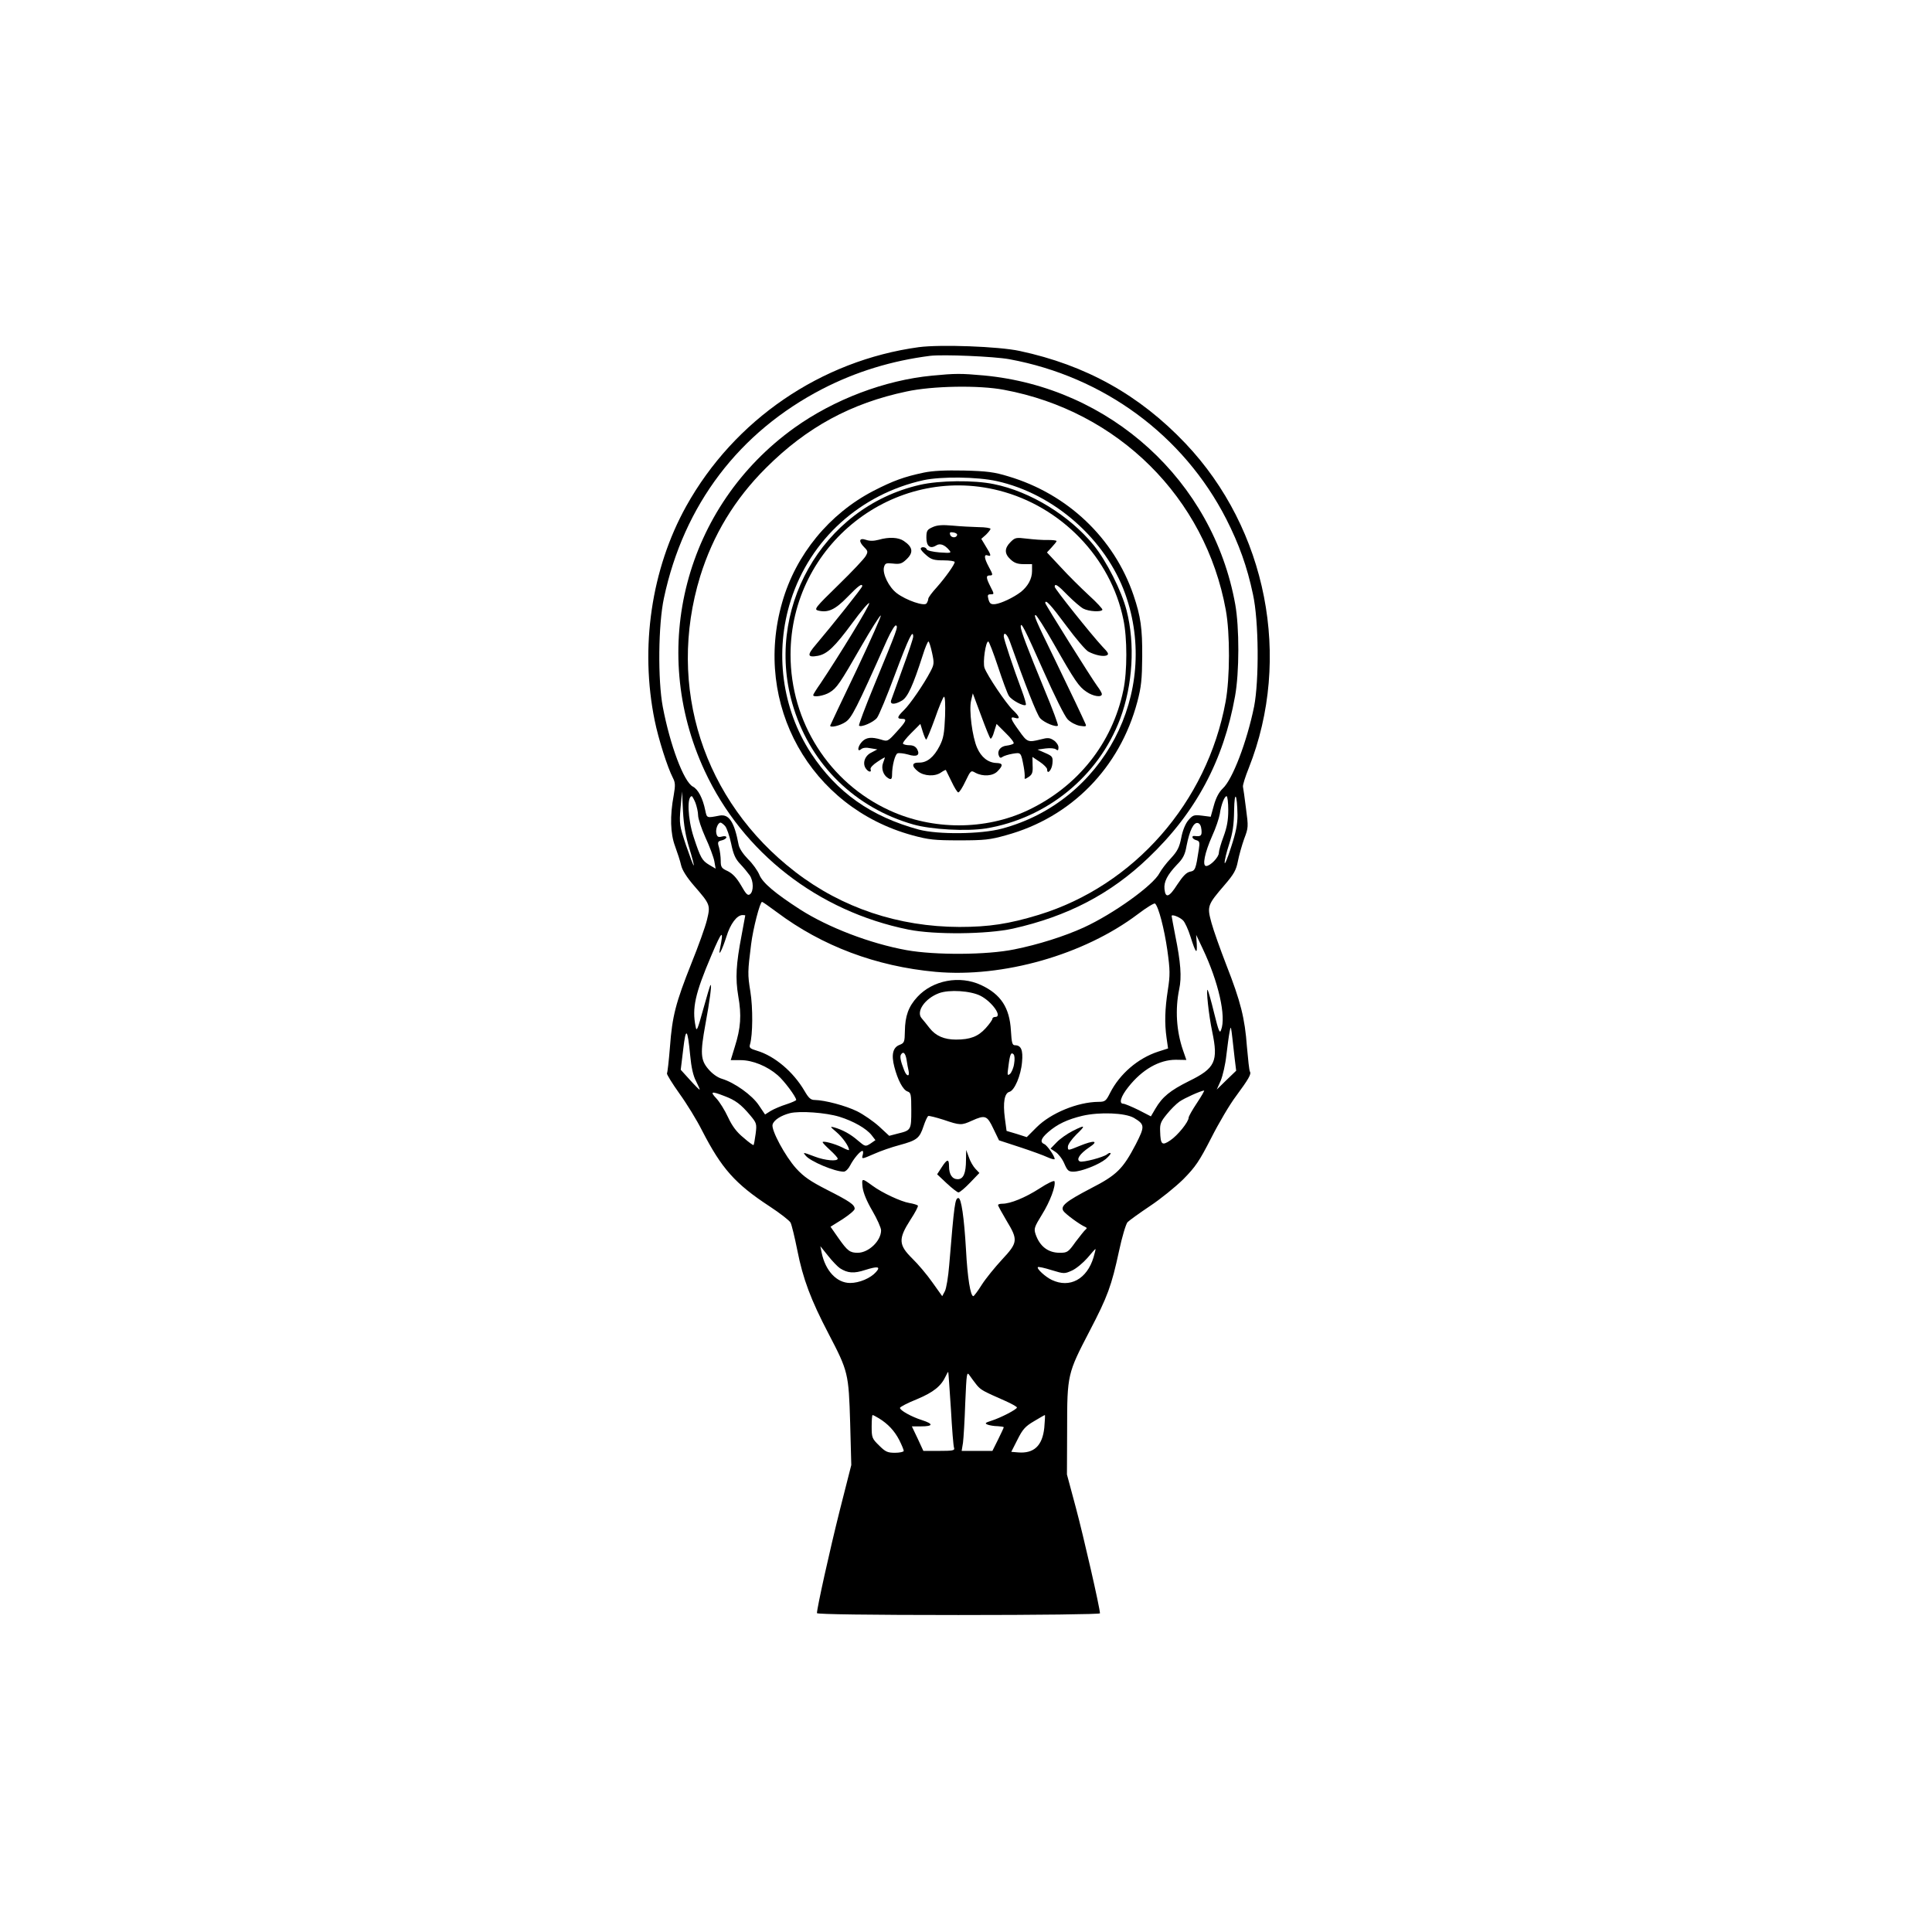 <?xml version="1.0" standalone="no"?>
<!DOCTYPE svg PUBLIC "-//W3C//DTD SVG 20010904//EN"
 "http://www.w3.org/TR/2001/REC-SVG-20010904/DTD/svg10.dtd">
<svg version="1.0" xmlns="http://www.w3.org/2000/svg"
 width="1024pt" height="1024pt" viewBox="0 0 1024 1024"
 preserveAspectRatio="xMidYMid meet">

<g transform="translate(0,1024) scale(0.1,-0.1)"
fill="#000000" stroke="none">
<path d="M4870 8400 c-519 -71 -978 -385 -1233 -843 -185 -333 -246 -749 -167
-1136 20 -98 67 -247 97 -305 12 -23 13 -39 4 -90 -21 -111 -18 -204 7 -271
12 -33 27 -78 32 -101 6 -26 30 -64 69 -109 86 -99 87 -102 68 -181 -9 -37
-46 -140 -82 -229 -84 -211 -102 -281 -114 -443 -6 -74 -13 -137 -16 -141 -2
-5 27 -52 66 -107 39 -54 93 -142 120 -196 104 -202 175 -282 358 -402 55 -36
105 -75 111 -86 6 -11 22 -77 36 -147 30 -152 72 -263 165 -441 105 -201 107
-211 115 -473 l6 -224 -61 -240 c-53 -211 -121 -518 -121 -545 0 -6 279 -10
750 -10 427 0 750 4 750 9 0 28 -88 412 -128 561 l-47 175 1 240 c0 289 2 295
119 520 96 184 116 239 156 424 16 75 36 142 45 153 10 10 63 48 118 85 56 37
135 101 177 142 65 66 85 95 149 220 40 79 99 179 131 221 67 91 82 117 74
130 -4 6 -10 65 -16 132 -11 151 -33 239 -109 433 -32 83 -68 183 -79 224 -24
88 -22 94 70 201 50 58 61 79 70 125 6 31 21 84 33 118 23 60 23 65 10 162 -7
55 -14 107 -16 115 -2 8 12 53 31 100 230 581 96 1265 -336 1720 -244 257
-528 415 -879 490 -112 24 -420 35 -534 20z m480 -64 c500 -92 922 -403 1149
-846 68 -134 111 -253 142 -400 31 -141 33 -456 6 -595 -38 -186 -114 -386
-166 -434 -20 -19 -36 -49 -47 -89 l-17 -61 -47 6 c-42 5 -48 3 -72 -25 -15
-18 -30 -54 -37 -92 -10 -51 -20 -71 -55 -109 -24 -25 -51 -61 -60 -78 -33
-65 -245 -217 -402 -289 -103 -47 -243 -91 -368 -116 -146 -30 -420 -31 -571
-4 -193 35 -415 120 -565 216 -133 86 -198 141 -215 183 -9 22 -36 60 -60 83
-26 27 -46 56 -50 76 -23 122 -51 165 -102 155 -68 -13 -66 -14 -75 28 -13 64
-38 112 -66 126 -48 26 -120 218 -159 422 -27 143 -24 438 6 577 105 494 398
880 841 1109 177 91 366 149 570 175 70 8 337 -3 420 -18z m-1697 -2590 c15
-49 26 -91 24 -93 -2 -2 -20 46 -41 107 -35 105 -36 114 -29 197 l8 88 5 -105
c4 -73 14 -132 33 -194z m2906 174 c0 -49 -8 -91 -34 -170 -18 -58 -34 -95
-34 -83 -1 12 10 57 24 100 19 60 25 102 26 178 2 110 16 90 18 -25z m-2873
65 c7 -19 14 -49 14 -66 0 -18 18 -71 39 -118 22 -47 43 -104 47 -125 l7 -40
-34 20 c-38 23 -46 36 -83 149 -31 96 -36 215 -9 215 2 0 11 -16 19 -35z
m2824 -39 c0 -54 -7 -91 -25 -140 -14 -37 -25 -76 -25 -87 0 -22 -45 -69 -67
-69 -22 0 -8 70 32 160 19 41 36 93 40 115 7 50 25 95 36 95 5 0 9 -33 9 -74z
m-2667 -84 c9 -10 23 -51 32 -92 12 -59 23 -83 49 -110 18 -19 40 -46 50 -60
20 -30 21 -83 2 -99 -12 -10 -21 -2 -48 46 -24 41 -45 63 -71 76 -33 15 -37
21 -37 55 0 20 -4 52 -9 70 -9 29 -7 33 15 38 13 3 24 11 24 16 0 6 -11 8 -24
4 -19 -5 -25 -1 -29 16 -6 22 8 58 22 58 4 0 15 -8 24 -18z m2525 -20 c3 -31
-3 -37 -35 -33 -21 3 -15 -16 7 -22 18 -5 20 -11 14 -49 -16 -105 -19 -113
-46 -118 -20 -4 -38 -23 -68 -68 -43 -68 -63 -75 -68 -24 -4 38 15 75 66 129
32 32 43 53 51 100 16 81 37 125 59 121 11 -2 18 -14 20 -36z m-2250 -437
c239 -179 525 -287 841 -316 357 -32 786 90 1072 306 46 35 87 60 91 56 19
-17 49 -135 65 -246 15 -108 15 -133 3 -211 -16 -103 -18 -177 -7 -255 l8 -56
-53 -17 c-107 -35 -203 -118 -254 -218 -22 -44 -27 -48 -62 -48 -110 -1 -252
-59 -328 -135 l-52 -52 -53 17 -54 16 -9 67 c-11 84 -2 133 24 140 27 7 61 86
67 158 6 63 -5 89 -37 89 -15 0 -18 12 -22 78 -7 121 -53 192 -158 241 -113
53 -256 26 -338 -63 -47 -51 -65 -101 -66 -182 -1 -57 -3 -62 -28 -72 -35 -13
-45 -51 -28 -116 18 -70 46 -123 70 -131 18 -6 20 -15 20 -99 0 -105 -1 -107
-71 -124 l-46 -12 -54 50 c-30 27 -82 63 -116 80 -61 30 -171 59 -225 60 -21
0 -32 10 -54 48 -59 101 -158 185 -252 213 -37 11 -42 16 -37 33 15 50 16 195
2 281 -15 91 -14 107 4 250 10 82 47 225 58 225 3 0 39 -25 79 -55z m-168 -17
c0 -2 -9 -48 -19 -103 -30 -156 -34 -230 -18 -325 18 -101 13 -169 -18 -267
l-22 -72 53 0 c63 0 141 -32 196 -80 34 -29 98 -115 98 -131 0 -3 -24 -14 -52
-23 -29 -9 -66 -25 -83 -35 l-30 -19 -33 49 c-36 54 -129 120 -195 140 -24 7
-52 27 -73 52 -41 48 -43 84 -15 238 22 118 35 215 27 207 -3 -2 -20 -61 -39
-129 -30 -109 -35 -120 -40 -91 -20 98 -3 174 83 376 58 137 68 144 45 31 -8
-41 14 3 35 69 21 69 56 115 86 115 8 0 14 -1 14 -2z m2321 -27 c9 -9 27 -47
39 -86 28 -88 36 -97 33 -37 l-3 47 35 -74 c83 -175 125 -359 97 -430 -7 -21
-13 -7 -37 90 -15 63 -31 117 -34 122 -10 11 6 -137 24 -221 33 -158 16 -194
-123 -262 -100 -50 -141 -83 -178 -146 l-24 -41 -66 34 c-37 18 -73 33 -80 33
-25 0 -14 38 26 88 73 93 164 145 252 145 l56 -1 -18 52 c-35 102 -42 216 -20
323 14 64 8 142 -21 285 -10 53 -19 99 -19 103 0 11 44 -6 61 -24z m-1074
-399 c62 -32 118 -112 78 -112 -8 0 -15 -4 -15 -10 0 -5 -16 -28 -36 -50 -40
-44 -82 -60 -157 -60 -62 0 -107 19 -140 61 -14 19 -34 42 -42 52 -31 35 17
105 92 133 54 20 167 13 220 -14z m1347 -332 l8 -65 -52 -50 -51 -50 21 47
c11 27 25 87 30 135 6 49 13 104 17 123 8 39 6 48 27 -140z m-2886 17 c6 -64
16 -109 31 -137 12 -24 21 -44 19 -45 -2 -1 -25 22 -51 51 l-49 54 13 107 c14
122 23 115 37 -30z m1147 -24 c3 -21 8 -48 11 -60 6 -32 -11 -29 -24 5 -19 48
-23 72 -17 82 12 20 24 9 30 -27z m570 -21 c-3 -23 -14 -47 -22 -54 -14 -11
-15 -7 -8 42 8 64 14 75 27 62 6 -6 7 -27 3 -50z m969 -208 c-24 -36 -44 -71
-44 -78 0 -22 -58 -94 -97 -120 -44 -30 -52 -23 -54 47 -2 39 3 52 35 91 20
25 50 55 67 67 27 19 112 57 131 59 3 0 -14 -30 -38 -66z m-2505 37 c59 -22
88 -44 137 -102 34 -41 36 -45 29 -99 -4 -30 -9 -57 -11 -59 -2 -2 -26 15 -53
39 -36 29 -60 61 -82 108 -17 37 -45 82 -62 100 -35 37 -27 40 42 13z m610
-110 c74 -23 143 -62 171 -98 l20 -26 -26 -18 c-27 -17 -28 -17 -67 16 -39 34
-81 57 -127 70 -22 6 -20 3 13 -25 32 -27 67 -76 67 -95 0 -3 -17 3 -37 14
-41 20 -103 36 -103 27 0 -3 18 -22 40 -42 22 -20 40 -40 40 -45 0 -16 -68
-10 -122 11 -64 24 -64 24 -47 4 25 -30 153 -84 201 -84 10 0 25 15 34 33 18
35 53 77 65 77 4 0 5 -9 2 -20 -7 -25 -7 -25 62 5 31 14 91 35 133 46 92 25
106 36 127 100 9 27 20 51 25 54 4 2 40 -7 81 -20 88 -30 95 -30 150 -5 71 32
81 28 114 -42 l30 -62 110 -36 c61 -20 127 -44 148 -54 20 -9 37 -13 37 -9 0
16 -41 74 -55 79 -24 10 -18 30 20 63 49 43 103 68 182 87 91 21 226 16 273
-11 58 -35 59 -44 10 -140 -68 -130 -100 -163 -239 -234 -132 -69 -161 -93
-145 -119 10 -16 89 -74 116 -85 9 -4 10 -8 2 -14 -6 -4 -29 -34 -53 -65 -39
-55 -44 -58 -84 -58 -62 0 -106 34 -128 98 -10 30 -7 38 34 105 42 67 74 152
66 176 -2 6 -38 -11 -79 -38 -76 -49 -155 -81 -197 -81 -13 0 -23 -3 -23 -7 0
-5 21 -42 45 -83 62 -102 60 -116 -24 -206 -37 -40 -86 -100 -107 -133 -21
-34 -42 -61 -45 -61 -15 0 -31 95 -39 247 -10 172 -25 273 -40 273 -18 0 -22
-29 -49 -356 -5 -61 -15 -123 -23 -138 l-14 -26 -52 73 c-28 40 -76 97 -107
127 -73 72 -74 104 -10 204 25 38 43 72 40 76 -3 4 -23 10 -46 14 -43 7 -144
54 -194 91 -58 42 -58 42 -53 -8 4 -30 22 -74 52 -125 25 -43 46 -90 46 -103
0 -56 -66 -119 -124 -119 -41 0 -54 10 -100 75 l-44 63 64 40 c35 23 64 47 64
55 0 22 -27 40 -147 101 -88 45 -123 69 -163 113 -58 64 -134 205 -125 233 7
24 45 48 92 60 53 13 190 3 262 -19z m3 -803 c41 -26 73 -29 134 -9 67 21 83
18 57 -11 -29 -33 -89 -58 -137 -58 -71 0 -131 64 -151 160 l-7 35 41 -51 c22
-28 51 -58 63 -66z m1344 58 c-35 -116 -126 -165 -221 -120 -34 16 -82 60 -74
68 3 3 35 -4 73 -16 66 -20 68 -20 108 -2 22 10 58 40 81 66 22 26 41 48 43
48 2 0 -3 -20 -10 -44z m-756 -804 c6 -106 13 -199 17 -207 4 -13 -9 -15 -79
-15 l-84 0 -30 65 -31 65 48 0 c66 0 68 13 6 33 -57 18 -117 52 -117 65 0 5
40 26 90 46 88 37 128 69 153 123 6 13 11 22 13 21 1 -2 7 -90 14 -196z m137
127 c23 -27 33 -32 151 -84 34 -15 62 -31 62 -35 0 -10 -87 -55 -135 -70 -34
-11 -37 -14 -20 -21 11 -4 35 -8 53 -8 17 -1 32 -3 32 -6 0 -3 -14 -32 -30
-65 l-30 -60 -81 0 -82 0 7 43 c3 23 9 118 12 211 7 160 8 168 23 146 9 -13
26 -36 38 -51z m-519 -176 c49 -30 83 -67 108 -115 13 -26 24 -52 24 -58 0 -5
-21 -10 -46 -10 -40 0 -51 5 -85 39 -37 36 -39 42 -39 100 0 33 2 61 5 61 3 0
18 -8 33 -17z m877 -50 c-10 -96 -55 -138 -139 -131 l-36 3 33 65 c27 54 41
70 87 97 30 18 56 33 58 33 2 0 0 -30 -3 -67z"/>
<path d="M4940 8249 c-251 -24 -519 -126 -729 -276 -579 -415 -777 -1171 -476
-1819 201 -433 600 -744 1080 -841 139 -28 416 -25 553 5 290 65 519 184 719
376 251 239 398 515 459 856 23 127 23 364 1 487 -118 655 -662 1150 -1332
1213 -122 11 -151 11 -275 -1z m381 -75 c605 -112 1068 -572 1176 -1167 23
-125 22 -361 -1 -486 -98 -534 -485 -975 -991 -1130 -158 -48 -263 -64 -420
-64 -323 1 -622 101 -869 291 -489 376 -684 982 -505 1567 68 219 183 410 349
575 216 216 451 343 745 405 138 30 385 34 516 9z"/>
<path d="M4896 7735 c-104 -22 -162 -43 -267 -97 -233 -121 -411 -337 -483
-590 -156 -542 149 -1087 689 -1235 88 -24 118 -27 250 -27 132 0 162 3 247
27 345 94 603 357 696 707 21 79 25 119 26 240 1 149 -8 213 -46 325 -103 303
-350 537 -663 630 -75 23 -114 28 -235 31 -100 2 -166 -1 -214 -11z m387 -45
c304 -67 577 -308 681 -598 187 -524 -116 -1101 -654 -1244 -111 -30 -338 -32
-440 -5 -254 69 -435 197 -571 404 -155 237 -195 539 -107 813 103 321 368
561 703 635 94 20 284 18 388 -5z"/>
<path d="M4875 7670 c-520 -119 -831 -669 -668 -1184 95 -303 328 -529 634
-616 96 -27 281 -37 384 -21 323 53 597 276 712 581 67 180 80 396 34 575 -26
103 -107 262 -174 345 -129 158 -336 285 -529 324 -105 22 -290 20 -393 -4z
m420 -30 c329 -84 592 -355 659 -683 21 -98 21 -276 0 -375 -58 -281 -242
-512 -507 -637 -225 -106 -503 -106 -733 0 -320 147 -524 469 -524 825 0 582
547 1012 1105 870z"/>
<path d="M4943 7446 c-29 -13 -33 -19 -33 -56 0 -45 20 -61 52 -41 20 13 45 4
69 -25 13 -15 9 -16 -51 -12 -36 3 -66 10 -68 16 -4 14 -32 16 -32 3 0 -5 14
-21 31 -35 25 -22 41 -26 90 -26 32 0 59 -4 59 -9 0 -13 -49 -82 -96 -135 -24
-26 -44 -53 -44 -60 0 -6 -4 -17 -9 -24 -11 -17 -108 16 -158 54 -42 32 -76
102 -68 137 6 22 11 24 48 20 35 -4 47 -1 70 21 40 37 36 66 -13 99 -28 19
-78 22 -133 6 -27 -7 -48 -7 -68 0 -36 12 -40 -8 -8 -40 19 -19 20 -24 8 -45
-7 -14 -72 -83 -145 -154 -123 -120 -131 -130 -108 -136 52 -13 90 4 155 71
59 61 79 75 79 58 0 -8 -162 -211 -246 -310 -48 -56 -45 -69 11 -59 50 10 88
46 184 176 46 63 86 109 88 103 4 -11 -161 -280 -258 -425 -22 -31 -39 -59
-39 -62 0 -14 58 -4 87 14 38 23 54 46 171 250 49 85 94 156 100 158 6 2 -52
-128 -128 -289 -77 -160 -140 -294 -140 -295 0 -13 53 0 81 19 33 22 55 64
221 436 21 46 42 80 47 76 12 -7 8 -17 -116 -318 -47 -114 -83 -210 -80 -213
11 -11 77 18 95 41 10 12 54 118 97 234 72 192 95 239 95 196 0 -8 -25 -84
-56 -168 -30 -83 -58 -160 -61 -169 -7 -23 19 -24 58 -1 30 18 58 79 110 241
12 39 26 72 30 72 3 0 12 -27 19 -60 12 -55 11 -62 -9 -100 -35 -67 -108 -173
-140 -204 -36 -35 -39 -46 -11 -46 29 0 25 -11 -27 -68 -47 -52 -49 -53 -83
-42 -51 15 -78 12 -100 -10 -24 -24 -29 -60 -6 -41 9 8 28 10 50 5 l36 -6 -32
-17 c-36 -17 -49 -60 -27 -87 14 -18 30 -18 23 -1 -2 8 13 24 36 39 22 15 40
25 40 23 0 -2 -5 -16 -10 -30 -10 -27 1 -62 24 -77 18 -13 24 -9 24 15 0 49
16 109 29 114 8 3 33 0 55 -6 48 -15 66 -4 49 28 -8 14 -21 21 -41 21 -16 0
-31 4 -34 8 -3 5 17 30 44 57 l48 48 13 -42 c7 -22 15 -41 18 -41 3 0 24 50
46 111 21 61 43 113 48 116 6 3 8 -40 6 -103 -4 -91 -8 -117 -29 -158 -30 -59
-67 -89 -109 -88 -39 1 -41 -19 -5 -47 32 -25 90 -28 122 -5 13 9 24 14 25 13
1 -2 15 -30 30 -61 15 -32 31 -58 36 -58 6 0 23 27 38 59 28 58 29 59 53 45
40 -21 93 -18 118 9 30 31 28 42 -8 43 -43 2 -79 30 -101 80 -26 58 -44 201
-32 251 l9 38 44 -118 c24 -65 46 -120 50 -122 4 -2 13 14 19 37 l13 41 49
-49 c27 -26 46 -51 41 -55 -4 -4 -20 -9 -36 -11 -33 -3 -52 -27 -42 -53 4 -12
10 -14 19 -7 6 5 31 13 54 17 45 7 44 9 59 -70 4 -22 6 -46 5 -54 -2 -12 1
-12 21 1 19 13 23 24 21 61 l-1 45 39 -26 c21 -14 39 -32 39 -40 0 -31 25 -3
28 31 3 35 1 39 -38 56 l-41 18 43 6 c24 3 48 1 55 -5 10 -8 13 -5 13 11 0 11
-11 28 -25 37 -21 14 -32 15 -69 5 -68 -17 -72 -15 -115 46 -46 63 -50 77 -21
68 29 -9 25 7 -11 41 -37 35 -136 183 -151 224 -10 30 6 140 20 140 4 0 27
-60 51 -132 24 -73 50 -144 58 -156 14 -23 80 -58 90 -48 3 3 -7 38 -22 78
-43 114 -95 271 -95 285 0 28 19 11 33 -29 80 -226 143 -387 160 -405 21 -23
84 -49 94 -39 3 3 -28 88 -70 188 -93 226 -127 316 -127 336 0 31 19 -6 120
-233 59 -133 113 -242 129 -258 16 -16 43 -30 64 -34 34 -5 37 -4 29 13 -15
34 -72 155 -159 334 -107 219 -115 240 -104 240 5 0 49 -69 96 -152 112 -197
133 -228 174 -255 35 -24 81 -31 81 -12 0 6 -11 25 -24 42 -31 42 -276 433
-276 441 0 22 29 -9 111 -120 51 -69 104 -131 118 -138 37 -19 77 -27 96 -20
14 6 10 14 -23 48 -56 60 -252 305 -252 316 0 20 17 9 70 -46 30 -30 67 -62
82 -70 29 -15 94 -19 101 -6 2 4 -30 39 -72 77 -42 39 -109 105 -149 149 l-73
78 25 27 c14 15 26 30 26 33 0 4 -21 6 -47 6 -27 -1 -76 3 -110 7 -58 7 -63 6
-87 -18 -33 -33 -33 -62 0 -92 20 -19 38 -25 70 -25 l44 0 0 -37 c0 -41 -22
-81 -60 -111 -38 -29 -103 -60 -135 -64 -23 -2 -29 2 -36 25 -6 23 -4 27 12
27 19 0 19 1 -1 40 -24 47 -25 60 -5 60 19 0 19 3 -5 47 -24 45 -26 67 -5 59
20 -7 19 2 -10 48 l-24 40 25 22 c13 13 24 27 24 31 0 4 -28 9 -62 9 -35 1
-97 4 -138 8 -56 5 -83 3 -107 -8z m130 -41 c-3 -17 -30 -17 -37 0 -4 13 -1
16 17 13 12 -2 21 -7 20 -13z"/>
<path d="M5684 4245 c-27 -14 -65 -40 -83 -59 l-33 -34 27 -18 c15 -10 36 -37
46 -61 16 -37 22 -43 48 -43 42 0 135 37 172 67 16 14 28 28 25 31 -3 3 -11 0
-18 -6 -20 -16 -127 -44 -144 -38 -22 9 -1 41 48 74 55 36 29 41 -51 8 -61
-25 -61 -25 -61 -4 0 12 20 40 45 65 52 50 48 53 -21 18z"/>
<path d="M5120 4093 c0 -72 -14 -103 -44 -103 -29 0 -46 25 -46 69 0 40 -10
39 -39 -6 l-24 -37 51 -48 c28 -26 56 -48 62 -48 7 0 34 23 61 51 l50 52 -21
22 c-12 13 -28 40 -35 62 l-14 38 -1 -52z"/>
</g>
</svg>
